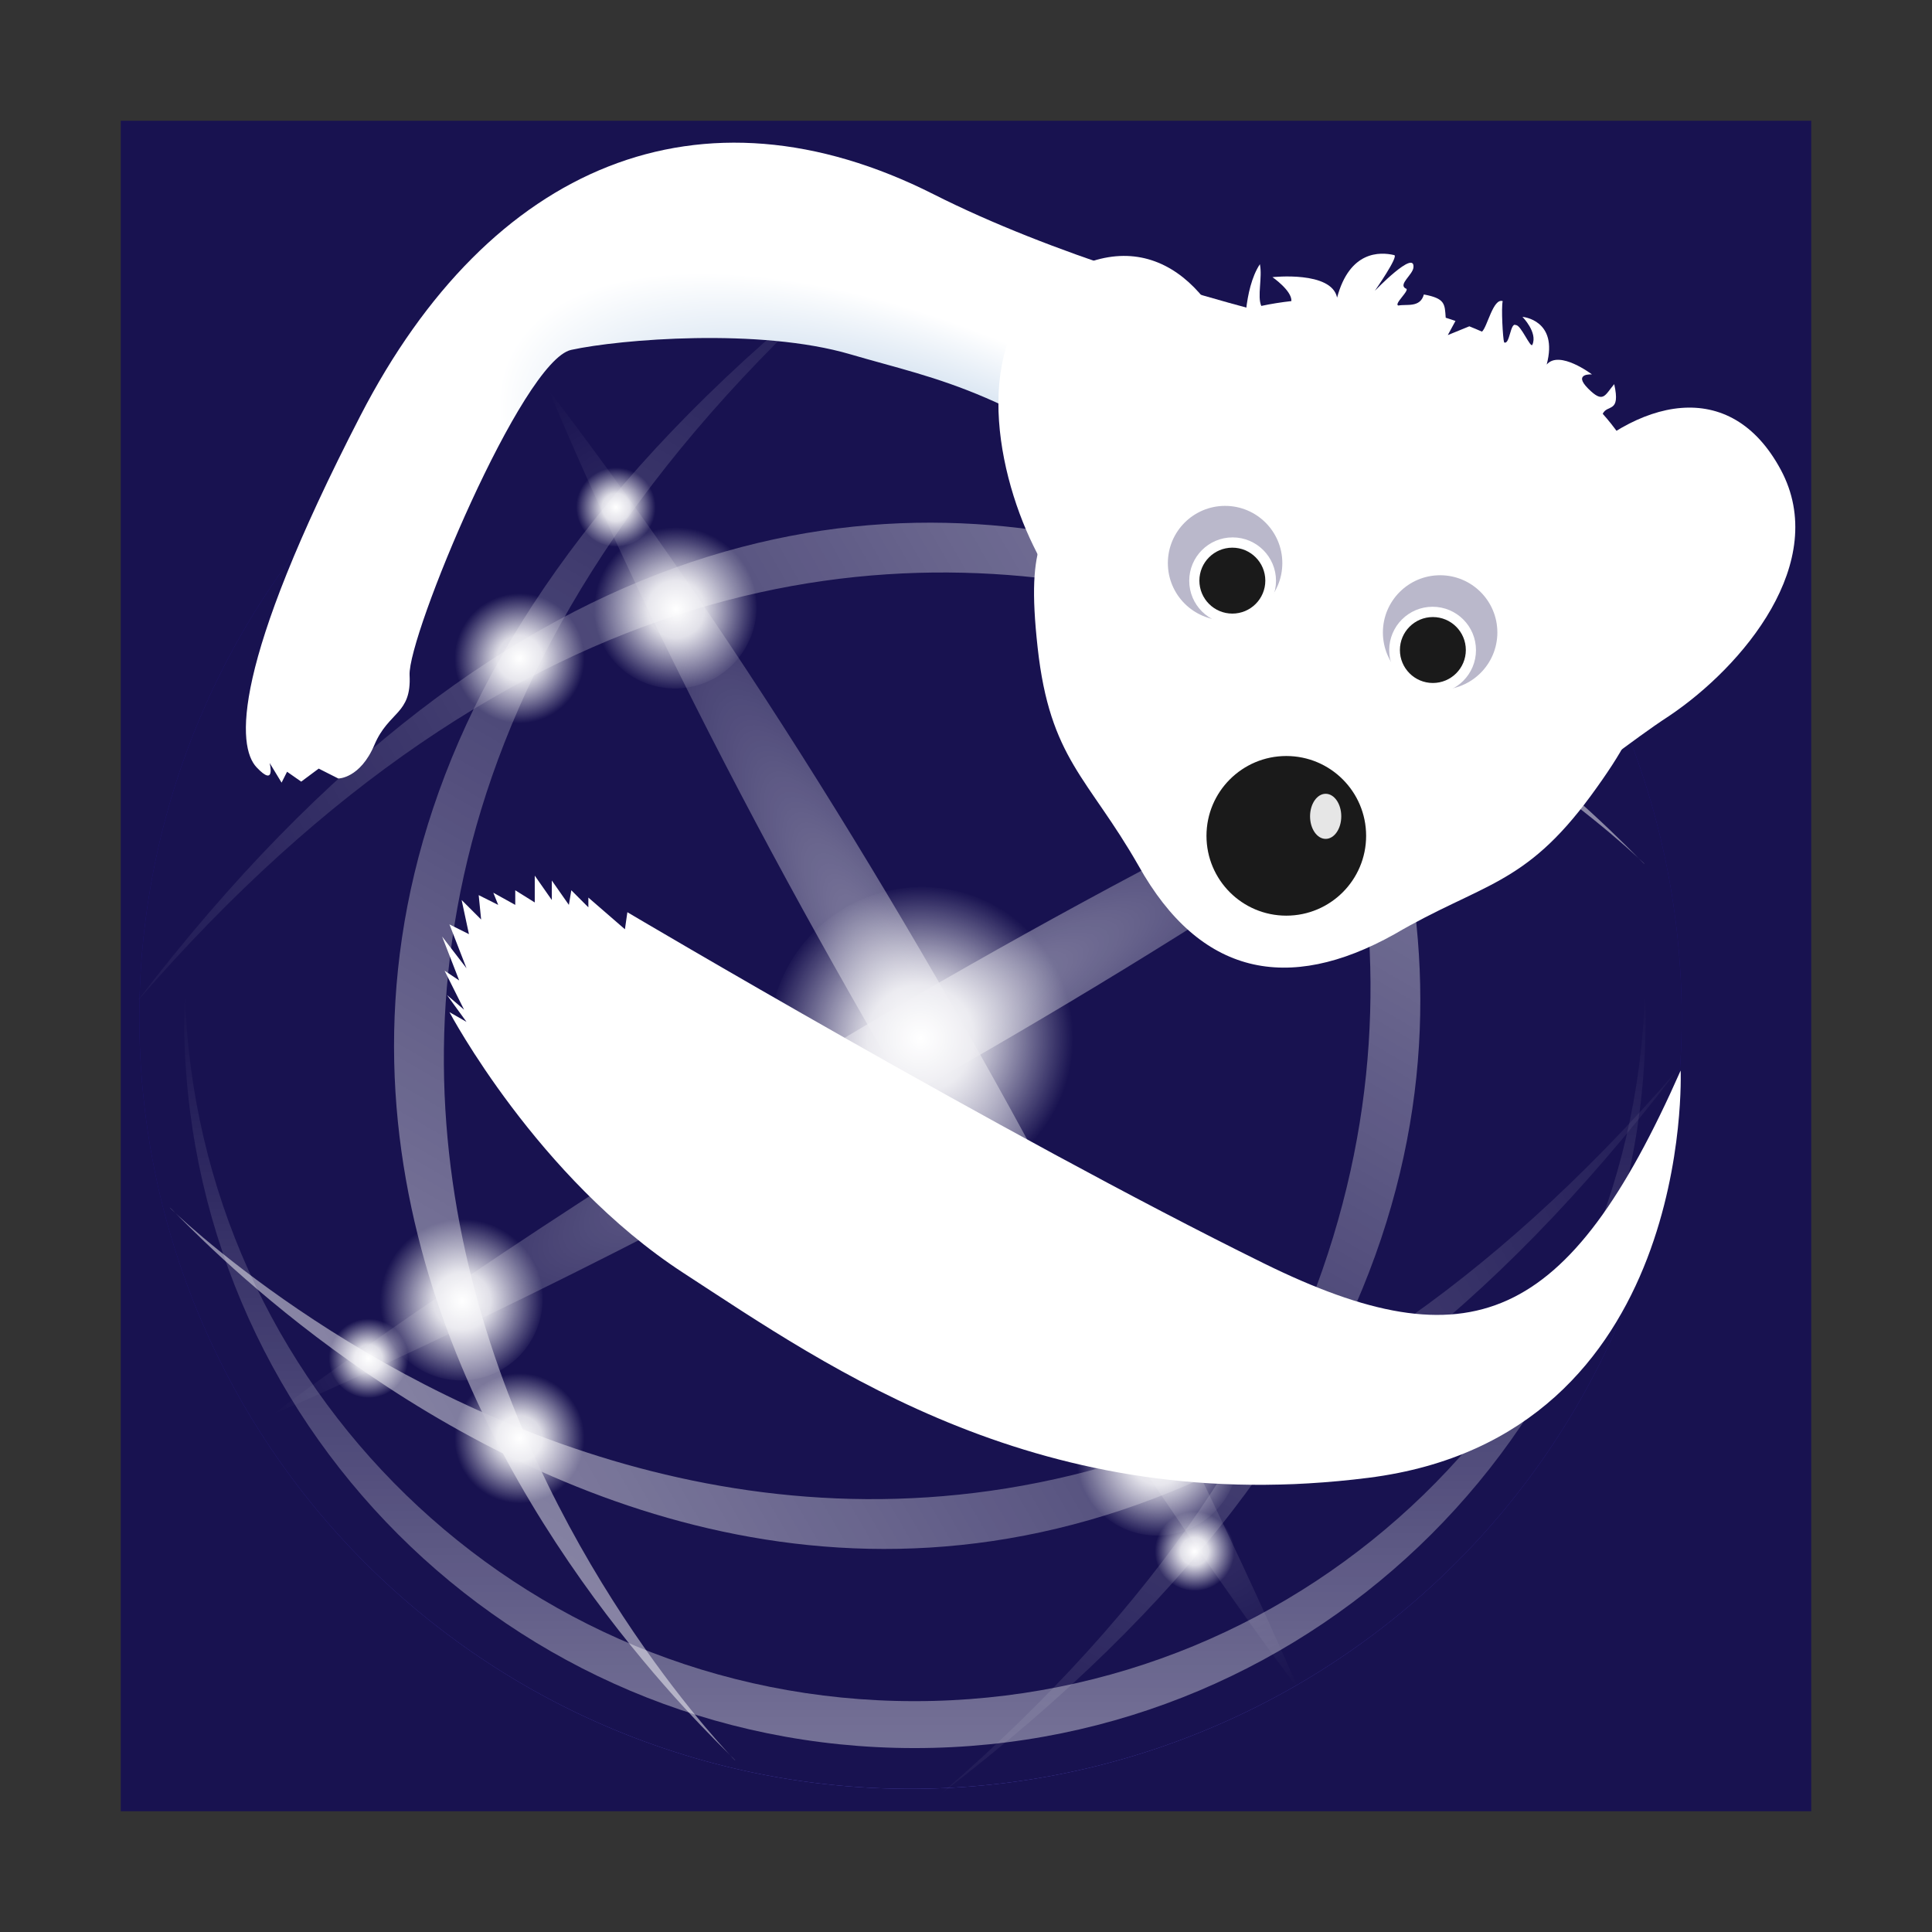 <?xml version="1.0" encoding="UTF-8" standalone="no"?>
<!-- Created with Inkscape (http://www.inkscape.org/) -->

<svg
   xmlns:dc="http://purl.org/dc/elements/1.1/"
   xmlns:cc="http://creativecommons.org/ns#"
   xmlns:rdf="http://www.w3.org/1999/02/22-rdf-syntax-ns#"
   xmlns:svg="http://www.w3.org/2000/svg"
   xmlns="http://www.w3.org/2000/svg"
   xmlns:xlink="http://www.w3.org/1999/xlink"
   xmlns:sodipodi="http://sodipodi.sourceforge.net/DTD/sodipodi-0.dtd"
   xmlns:inkscape="http://www.inkscape.org/namespaces/inkscape"
   version="1.0"
   width="96"
   height="96"
   id="svg2408"
   inkscape:version="0.48.5 r10040"
   sodipodi:docname="iceweasel.svg">
  <rect width="100%" height="100%" fill="#333333" stroke="none"/>
  <sodipodi:namedview
     pagecolor="#ffffff"
     bordercolor="#666666"
     borderopacity="1"
     objecttolerance="10"
     gridtolerance="10"
     guidetolerance="10"
     inkscape:pageopacity="0"
     inkscape:pageshadow="2"
     inkscape:window-width="1680"
     inkscape:window-height="988"
     id="namedview203"
     showgrid="false"
     inkscape:zoom="3.9279282"
     inkscape:cx="19.857266"
     inkscape:cy="62.56543"
     inkscape:current-layer="svg2408"
     inkscape:window-x="0"
     inkscape:window-y="-3"
     inkscape:window-maximized="1" />
  <defs
     id="defs2410">
    <linearGradient
       id="linearGradient5183">
      <stop
         id="stop5185"
         style="stop-color:#ffffff;stop-opacity:1"
         offset="0" />
      <stop
         id="stop5187"
         style="stop-color:#ffffff;stop-opacity:0"
         offset="1" />
    </linearGradient>
    <linearGradient
       id="linearGradient5173">
      <stop
         id="stop5175"
         style="stop-color:#7469ea;stop-opacity:1"
         offset="0" />
      <stop
         id="stop5177"
         style="stop-color:#20157e;stop-opacity:1"
         offset="1" />
    </linearGradient>
    <linearGradient
       id="linearGradient5157">
      <stop
         id="stop5159"
         style="stop-color:#000000;stop-opacity:1"
         offset="0" />
      <stop
         id="stop5161"
         style="stop-color:#000000;stop-opacity:0"
         offset="1" />
    </linearGradient>
    <linearGradient
       x1="45.448"
       y1="92.54"
       x2="45.448"
       y2="7.017"
       id="ButtonShadow"
       gradientUnits="userSpaceOnUse"
       gradientTransform="scale(1.006,0.994)">
      <stop
         id="stop3750"
         style="stop-color:#000000;stop-opacity:1"
         offset="0" />
      <stop
         id="stop3752"
         style="stop-color:#000000;stop-opacity:0.588"
         offset="1" />
    </linearGradient>
    <linearGradient
       id="linearGradient3737">
      <stop
         id="stop3739"
         style="stop-color:#ffffff;stop-opacity:1"
         offset="0" />
      <stop
         id="stop3741"
         style="stop-color:#ffffff;stop-opacity:0"
         offset="1" />
    </linearGradient>
    <linearGradient
       id="linearGradient3700">
      <stop
         id="stop3702"
         style="stop-color:#5449c0;stop-opacity:1"
         offset="0" />
      <stop
         id="stop3704"
         style="stop-color:#827aca;stop-opacity:1"
         offset="1" />
    </linearGradient>
    <filter
       color-interpolation-filters="sRGB"
       id="filter3174">
      <feGaussianBlur
         id="feGaussianBlur3176"
         stdDeviation="1.71" />
    </filter>
    <linearGradient
       x1="36.357"
       y1="6"
       x2="36.357"
       y2="63.893"
       id="linearGradient3188"
       xlink:href="#linearGradient3737"
       gradientUnits="userSpaceOnUse" />
    <filter
       x="-0.192"
       y="-0.192"
       width="1.384"
       height="1.384"
       color-interpolation-filters="sRGB"
       id="filter3794">
      <feGaussianBlur
         id="feGaussianBlur3796"
         stdDeviation="5.28" />
    </filter>
    <linearGradient
       x1="48"
       y1="20.221"
       x2="48"
       y2="138.661"
       id="linearGradient3613"
       xlink:href="#linearGradient3737"
       gradientUnits="userSpaceOnUse" />
    <radialGradient
       cx="48"
       cy="90.172"
       r="42"
       fx="48"
       fy="90.172"
       id="radialGradient3619"
       xlink:href="#linearGradient3737"
       gradientUnits="userSpaceOnUse"
       gradientTransform="matrix(1.157,0,0,0.996,-7.551,0.197)" />
    <clipPath
       id="clipPath3613">
      <rect
         width="84"
         height="84"
         rx="6"
         ry="6"
         x="6"
         y="6"
         id="rect3615"
         style="fill:#ffffff;fill-opacity:1;fill-rule:nonzero;stroke:none" />
    </clipPath>
    <linearGradient
       x1="48"
       y1="90"
       x2="48"
       y2="5.988"
       id="linearGradient3617"
       xlink:href="#linearGradient3700"
       gradientUnits="userSpaceOnUse" />
    <linearGradient
       x1="45.448"
       y1="92.54"
       x2="45.448"
       y2="7.017"
       id="ButtonShadow-0"
       gradientUnits="userSpaceOnUse"
       gradientTransform="matrix(1.006,0,0,0.994,100,0)">
      <stop
         id="stop3750-8"
         style="stop-color:#000000;stop-opacity:1"
         offset="0" />
      <stop
         id="stop3752-5"
         style="stop-color:#000000;stop-opacity:0.588"
         offset="1" />
    </linearGradient>
    <linearGradient
       x1="32.251"
       y1="6.132"
       x2="32.251"
       y2="90.239"
       id="linearGradient3780"
       xlink:href="#ButtonShadow-0"
       gradientUnits="userSpaceOnUse"
       gradientTransform="matrix(1.024,0,0,1.012,-1.143,-98.071)" />
    <linearGradient
       x1="32.251"
       y1="6.132"
       x2="32.251"
       y2="90.239"
       id="linearGradient3772"
       xlink:href="#ButtonShadow-0"
       gradientUnits="userSpaceOnUse"
       gradientTransform="matrix(1.024,0,0,1.012,-1.143,-98.071)" />
    <linearGradient
       x1="32.251"
       y1="6.132"
       x2="32.251"
       y2="90.239"
       id="linearGradient3725"
       xlink:href="#ButtonShadow-0"
       gradientUnits="userSpaceOnUse"
       gradientTransform="matrix(1.024,0,0,1.012,-1.143,-98.071)" />
    <linearGradient
       x1="32.251"
       y1="6.132"
       x2="32.251"
       y2="90.239"
       id="linearGradient3721"
       xlink:href="#ButtonShadow-0"
       gradientUnits="userSpaceOnUse"
       gradientTransform="translate(0,-97)" />
    <linearGradient
       x1="32.251"
       y1="6.132"
       x2="32.251"
       y2="90.239"
       id="linearGradient3026"
       xlink:href="#ButtonShadow-0"
       gradientUnits="userSpaceOnUse"
       gradientTransform="matrix(1.024,0,0,1.012,-1.143,-98.071)" />
    <linearGradient
       id="linearGradient3657">
      <stop
         id="stop3659"
         style="stop-color:#ffffff;stop-opacity:1"
         offset="0" />
      <stop
         id="stop3661"
         style="stop-color:#ffffff;stop-opacity:0"
         offset="1" />
    </linearGradient>
    <linearGradient
       id="linearGradient6348">
      <stop
         id="stop6350"
         style="stop-color:#ffffff;stop-opacity:0.442"
         offset="0" />
      <stop
         id="stop6356"
         style="stop-color:#13059a;stop-opacity:0"
         offset="0.8" />
      <stop
         id="stop6352"
         style="stop-color:#16104b;stop-opacity:1"
         offset="1" />
    </linearGradient>
    <linearGradient
       id="linearGradient12684">
      <stop
         id="stop12686"
         style="stop-color:#ffffff;stop-opacity:1"
         offset="0" />
      <stop
         id="stop12692"
         style="stop-color:#ffffff;stop-opacity:0.845"
         offset="0.35" />
      <stop
         id="stop12688"
         style="stop-color:#ffffff;stop-opacity:0"
         offset="1" />
    </linearGradient>
    <linearGradient
       id="linearGradient2762">
      <stop
         id="stop2764"
         style="stop-color:#000000;stop-opacity:0.706"
         offset="0" />
      <stop
         id="stop4540"
         style="stop-color:#000000;stop-opacity:0.353"
         offset="0.4" />
      <stop
         id="stop2766"
         style="stop-color:#000000;stop-opacity:0"
         offset="1" />
    </linearGradient>
    <linearGradient
       id="linearGradient3785">
      <stop
         id="stop3787"
         style="stop-color:#ffffff;stop-opacity:1"
         offset="0" />
      <stop
         id="stop3789"
         style="stop-color:#ffffff;stop-opacity:0"
         offset="1" />
    </linearGradient>
    <linearGradient
       id="linearGradient7357">
      <stop
         id="stop7359"
         style="stop-color:#ffffff;stop-opacity:1"
         offset="0" />
      <stop
         id="stop7361"
         style="stop-color:#ffffff;stop-opacity:0"
         offset="1" />
    </linearGradient>
    <linearGradient
       id="linearGradient5537">
      <stop
         id="stop5539"
         style="stop-color:#73a0d0;stop-opacity:1"
         offset="0" />
      <stop
         id="stop5541"
         style="stop-color:#ffffff;stop-opacity:1"
         offset="1" />
    </linearGradient>
    <linearGradient
       id="linearGradient9111">
      <stop
         id="stop9113"
         style="stop-color:#ffffff;stop-opacity:1"
         offset="0" />
      <stop
         id="stop9115"
         style="stop-color:#ffffff;stop-opacity:0"
         offset="1" />
    </linearGradient>
    <linearGradient
       id="linearGradient10381">
      <stop
         id="stop10383"
         style="stop-color:#3465a4;stop-opacity:1"
         offset="0" />
      <stop
         id="stop10385"
         style="stop-color:#3465a4;stop-opacity:0"
         offset="1" />
    </linearGradient>
    <linearGradient
       x1="185.184"
       y1="178.868"
       x2="185.184"
       y2="162.244"
       id="linearGradient5016"
       xlink:href="#linearGradient9111"
       gradientUnits="userSpaceOnUse" />
    <radialGradient
       cx="185.184"
       cy="162.244"
       r="8.312"
       fx="185.184"
       fy="162.244"
       id="radialGradient5018"
       xlink:href="#linearGradient9111"
       gradientUnits="userSpaceOnUse"
       gradientTransform="matrix(1.766,0,0,3.005,-141.838,-325.263)" />
    <linearGradient
       x1="185.184"
       y1="178.868"
       x2="185.184"
       y2="162.244"
       id="linearGradient5020"
       xlink:href="#linearGradient9111"
       gradientUnits="userSpaceOnUse" />
    <radialGradient
       cx="185.184"
       cy="162.244"
       r="8.312"
       fx="185.184"
       fy="162.244"
       id="radialGradient5022"
       xlink:href="#linearGradient9111"
       gradientUnits="userSpaceOnUse"
       gradientTransform="matrix(1.766,0,0,3.005,-141.838,-325.263)" />
    <radialGradient
       cx="156.5"
       cy="148.5"
       r="19.5"
       fx="156.5"
       fy="148.5"
       id="radialGradient5024"
       xlink:href="#linearGradient12684"
       gradientUnits="userSpaceOnUse" />
    <radialGradient
       cx="156.5"
       cy="148.5"
       r="19.5"
       fx="156.5"
       fy="148.5"
       id="radialGradient5026"
       xlink:href="#linearGradient12684"
       gradientUnits="userSpaceOnUse" />
    <radialGradient
       cx="156.5"
       cy="148.5"
       r="19.5"
       fx="156.5"
       fy="148.5"
       id="radialGradient5028"
       xlink:href="#linearGradient12684"
       gradientUnits="userSpaceOnUse" />
    <radialGradient
       cx="156.5"
       cy="148.5"
       r="19.5"
       fx="156.5"
       fy="148.5"
       id="radialGradient5030"
       xlink:href="#linearGradient12684"
       gradientUnits="userSpaceOnUse" />
    <radialGradient
       cx="156.5"
       cy="148.5"
       r="19.5"
       fx="156.5"
       fy="148.5"
       id="radialGradient5032"
       xlink:href="#linearGradient12684"
       gradientUnits="userSpaceOnUse" />
    <radialGradient
       cx="156.5"
       cy="148.5"
       r="19.5"
       fx="156.5"
       fy="148.5"
       id="radialGradient5034"
       xlink:href="#linearGradient12684"
       gradientUnits="userSpaceOnUse" />
    <radialGradient
       cx="156.5"
       cy="148.5"
       r="19.5"
       fx="156.5"
       fy="148.5"
       id="radialGradient5036"
       xlink:href="#linearGradient12684"
       gradientUnits="userSpaceOnUse" />
    <radialGradient
       cx="156.5"
       cy="148.5"
       r="19.5"
       fx="156.5"
       fy="148.5"
       id="radialGradient5038"
       xlink:href="#linearGradient12684"
       gradientUnits="userSpaceOnUse" />
    <radialGradient
       cx="156.5"
       cy="148.5"
       r="19.5"
       fx="156.5"
       fy="148.5"
       id="radialGradient5042"
       xlink:href="#linearGradient12684"
       gradientUnits="userSpaceOnUse" />
    <radialGradient
       cx="156.5"
       cy="148.5"
       r="19.5"
       fx="156.5"
       fy="148.5"
       id="radialGradient5048"
       xlink:href="#linearGradient12684"
       gradientUnits="userSpaceOnUse" />
    <linearGradient
       x1="98"
       y1="240.92"
       x2="420"
       y2="240.92"
       id="linearGradient5050"
       xlink:href="#linearGradient3657"
       gradientUnits="userSpaceOnUse"
       gradientTransform="matrix(0.543,-0.941,0.941,0.543,-156.67,314.829)" />
    <linearGradient
       x1="98"
       y1="240.92"
       x2="420"
       y2="240.92"
       id="linearGradient5052"
       xlink:href="#linearGradient3657"
       gradientUnits="userSpaceOnUse"
       gradientTransform="matrix(-0.941,0.543,0.543,0.941,334.225,-173.067)" />
    <linearGradient
       x1="98"
       y1="240.92"
       x2="420"
       y2="240.92"
       id="linearGradient5054"
       xlink:href="#linearGradient3657"
       gradientUnits="userSpaceOnUse"
       gradientTransform="matrix(0.941,-0.543,-0.543,-0.941,150.774,625.274)" />
    <linearGradient
       x1="98"
       y1="240.92"
       x2="420"
       y2="240.92"
       id="linearGradient5056"
       xlink:href="#linearGradient3657"
       gradientUnits="userSpaceOnUse"
       gradientTransform="matrix(-0.543,0.941,-0.941,-0.543,641.67,131.378)" />
    <radialGradient
       cx="246.353"
       cy="226.883"
       r="154.358"
       fx="246.353"
       fy="226.883"
       id="radialGradient5058"
       xlink:href="#linearGradient3657"
       gradientUnits="userSpaceOnUse"
       gradientTransform="matrix(1,-0.577,0.124,0.215,-28.136,320.379)" />
    <radialGradient
       cx="246.353"
       cy="226.883"
       r="154.358"
       fx="246.353"
       fy="226.883"
       id="radialGradient5060"
       xlink:href="#linearGradient3657"
       gradientUnits="userSpaceOnUse"
       gradientTransform="matrix(-0.577,-1,0.215,-0.124,339.848,501.371)" />
    <radialGradient
       cx="48"
       cy="80"
       r="24"
       fx="48"
       fy="80"
       id="radialGradient5165"
       xlink:href="#linearGradient5157"
       gradientUnits="userSpaceOnUse"
       gradientTransform="matrix(1,0,0,0.333,0,53.333)" />
    <radialGradient
       cx="69.945"
       cy="222.161"
       r="183.908"
       fx="69.945"
       fy="222.161"
       id="radialGradient5167"
       xlink:href="#linearGradient3657"
       gradientUnits="userSpaceOnUse"
       gradientTransform="matrix(1.354,0,0,1.354,-33.889,-78.631)" />
    <radialGradient
       cx="49.71"
       cy="222.161"
       r="183.908"
       fx="49.71"
       fy="222.161"
       id="radialGradient5169"
       xlink:href="#linearGradient3657"
       gradientUnits="userSpaceOnUse"
       gradientTransform="matrix(1.354,0,0,1.354,-33.889,-78.631)" />
    <radialGradient
       cx="244.72"
       cy="222.161"
       r="183.908"
       fx="244.72"
       fy="222.161"
       id="radialGradient5171"
       xlink:href="#linearGradient6348"
       gradientUnits="userSpaceOnUse" />
    <radialGradient
       cx="110.925"
       cy="222.161"
       r="183.908"
       fx="110.925"
       fy="222.161"
       id="radialGradient5179"
       xlink:href="#linearGradient5173"
       gradientUnits="userSpaceOnUse"
       gradientTransform="matrix(1.217,0,0,1,-24.09,0)" />
    <linearGradient
       x1="60.812"
       y1="222.161"
       x2="485.959"
       y2="222.161"
       id="linearGradient5189"
       xlink:href="#linearGradient5183"
       gradientUnits="userSpaceOnUse" />
    <linearGradient
       x1="53"
       y1="79"
       x2="53"
       y2="47"
       id="linearGradient3314"
       xlink:href="#linearGradient5183"
       gradientUnits="userSpaceOnUse" />
    <radialGradient
       cx="235.334"
       cy="388.712"
       r="126.069"
       fx="235.334"
       fy="388.712"
       id="radialGradient3361"
       xlink:href="#linearGradient3785"
       gradientUnits="userSpaceOnUse"
       gradientTransform="matrix(0.216,0,0,0.19,-8.134,-4.483)" />
    <radialGradient
       cx="129.828"
       cy="205.847"
       r="169.407"
       fx="129.828"
       fy="205.847"
       id="radialGradient3364"
       xlink:href="#linearGradient10381"
       gradientUnits="userSpaceOnUse"
       gradientTransform="matrix(0.076,0.063,-0.105,0.127,40.084,18.248)" />
    <linearGradient
       x1="508.028"
       y1="546.036"
       x2="452.004"
       y2="336.95"
       id="linearGradient3367"
       xlink:href="#linearGradient5537"
       gradientUnits="userSpaceOnUse"
       gradientTransform="matrix(0.156,0,0,0.156,8.134,7.685)" />
    <radialGradient
       cx="142.696"
       cy="188.133"
       r="76.514"
       fx="142.696"
       fy="188.133"
       id="radialGradient3370"
       xlink:href="#linearGradient2762"
       gradientUnits="userSpaceOnUse"
       gradientTransform="matrix(0.268,0,0,0.172,14.873,33.905)" />
    <radialGradient
       cx="211.681"
       cy="126.362"
       r="14.333"
       fx="211.681"
       fy="126.362"
       id="radialGradient3539"
       xlink:href="#linearGradient5537"
       gradientUnits="userSpaceOnUse"
       gradientTransform="matrix(0.286,-0.007,0.009,0.354,7.281,-35.267)" />
    <radialGradient
       cx="231.537"
       cy="137.962"
       r="22.608"
       fx="231.537"
       fy="137.962"
       id="radialGradient3543"
       xlink:href="#linearGradient5537"
       gradientUnits="userSpaceOnUse"
       gradientTransform="matrix(0.119,0.157,-0.287,0.218,84.486,-55.854)" />
    <radialGradient
       cx="221.516"
       cy="231.316"
       r="13.714"
       fx="221.516"
       fy="231.316"
       id="radialGradient3546"
       xlink:href="#linearGradient7357"
       gradientUnits="userSpaceOnUse"
       gradientTransform="matrix(0.191,0.051,-0.034,0.125,31.182,-11.854)" />
    <radialGradient
       cx="221.797"
       cy="186.603"
       r="66.984"
       fx="221.797"
       fy="186.603"
       id="radialGradient3550"
       xlink:href="#linearGradient5537"
       gradientUnits="userSpaceOnUse"
       gradientTransform="matrix(-0.038,0.143,-0.175,-0.047,108.506,-0.96)" />
    <radialGradient
       cx="167.686"
       cy="141.668"
       r="21.773"
       fx="167.686"
       fy="141.668"
       id="radialGradient3566"
       xlink:href="#linearGradient5537"
       gradientUnits="userSpaceOnUse"
       gradientTransform="matrix(-0.191,-0.11,-0.155,0.189,135.662,5.808)" />
    <radialGradient
       cx="167.686"
       cy="141.668"
       r="21.773"
       fx="167.686"
       fy="141.668"
       id="radialGradient3569"
       xlink:href="#linearGradient5537"
       gradientUnits="userSpaceOnUse"
       gradientTransform="matrix(0.22,-7.0695628e-8,0.04,0.241,17.398,-25.881)" />
    <linearGradient
       x1="339.833"
       y1="306.923"
       x2="183.82"
       y2="36.701"
       id="linearGradient3572"
       xlink:href="#linearGradient10381"
       gradientUnits="userSpaceOnUse"
       gradientTransform="matrix(0.156,0,0,0.156,8.134,7.685)" />
    <radialGradient
       cx="262.095"
       cy="89.625"
       r="142.27"
       fx="262.095"
       fy="89.625"
       id="radialGradient3577"
       xlink:href="#linearGradient5537"
       gradientUnits="userSpaceOnUse"
       gradientTransform="matrix(0.156,0,0,0.07,8.134,16.401)" />
    <radialGradient
       cx="104.979"
       cy="98.51"
       r="94.905"
       fx="104.979"
       fy="98.51"
       id="radialGradient3580"
       xlink:href="#linearGradient2762"
       gradientUnits="userSpaceOnUse"
       gradientTransform="matrix(0.405,0,0,0.261,-2.893,7.716)" />
    <linearGradient
       id="linearGradient12684-9">
      <stop
         id="stop12686-8"
         style="stop-color:#ffffff;stop-opacity:1"
         offset="0" />
      <stop
         id="stop12692-9"
         style="stop-color:#ffffff;stop-opacity:0.845"
         offset="0.35" />
      <stop
         id="stop12688-3"
         style="stop-color:#ffffff;stop-opacity:0"
         offset="1" />
    </linearGradient>
    <radialGradient
       cx="156.5"
       cy="148.5"
       r="19.5"
       fx="156.5"
       fy="148.5"
       id="radialGradient5040-1"
       xlink:href="#linearGradient12684-9"
       gradientUnits="userSpaceOnUse" />
    <radialGradient
       cx="156.5"
       cy="148.5"
       r="19.5"
       fx="156.5"
       fy="148.5"
       id="radialGradient5046-8"
       xlink:href="#linearGradient12684-9"
       gradientUnits="userSpaceOnUse" />
    <radialGradient
       cx="156.5"
       cy="148.5"
       r="19.5"
       fx="156.5"
       fy="148.5"
       id="radialGradient3635"
       xlink:href="#linearGradient12684-9"
       gradientUnits="userSpaceOnUse" />
    <radialGradient
       inkscape:collect="always"
       xlink:href="#linearGradient12684-9"
       id="radialGradient3289"
       gradientUnits="userSpaceOnUse"
       cx="156.5"
       cy="148.5"
       fx="156.5"
       fy="148.5"
       r="19.5"
       gradientTransform="matrix(0.142,0,0,0.142,38.911,17.133)" />
    <radialGradient
       inkscape:collect="always"
       xlink:href="#linearGradient12684-9"
       id="radialGradient3292"
       gradientUnits="userSpaceOnUse"
       cx="156.5"
       cy="148.5"
       fx="156.5"
       fy="148.5"
       r="19.5"
       gradientTransform="matrix(0.179,0,0,0.179,34.961,17.408)" />
    <radialGradient
       inkscape:collect="always"
       xlink:href="#linearGradient12684-9"
       id="radialGradient3295"
       gradientUnits="userSpaceOnUse"
       cx="156.5"
       cy="148.5"
       fx="156.5"
       fy="148.5"
       r="19.5"
       gradientTransform="matrix(0.087,0,0,0.087,54.128,28.693)" />
    <radialGradient
       inkscape:collect="always"
       xlink:href="#linearGradient12684"
       id="radialGradient3298"
       gradientUnits="userSpaceOnUse"
       cx="156.5"
       cy="148.5"
       fx="156.5"
       fy="148.5"
       r="19.5"
       gradientTransform="matrix(0.087,0,0,0.087,17.852,19.58)" />
    <radialGradient
       inkscape:collect="always"
       xlink:href="#linearGradient12684"
       id="radialGradient3301"
       gradientUnits="userSpaceOnUse"
       cx="156.5"
       cy="148.5"
       fx="156.5"
       fy="148.5"
       r="19.5"
       gradientTransform="matrix(0.142,0,0,0.142,5.137,17.848)" />
    <radialGradient
       inkscape:collect="always"
       xlink:href="#linearGradient12684"
       id="radialGradient3304"
       gradientUnits="userSpaceOnUse"
       cx="156.5"
       cy="148.5"
       fx="156.5"
       fy="148.5"
       r="19.5"
       gradientTransform="matrix(0.179,0,0,0.179,6.013,10.26)" />
    <radialGradient
       inkscape:collect="always"
       xlink:href="#linearGradient12684"
       id="radialGradient3307"
       gradientUnits="userSpaceOnUse"
       cx="156.5"
       cy="148.5"
       fx="156.5"
       fy="148.5"
       r="19.5"
       gradientTransform="matrix(0.087,0,0,0.087,42.512,64.075)" />
    <radialGradient
       inkscape:collect="always"
       xlink:href="#linearGradient12684"
       id="radialGradient3310"
       gradientUnits="userSpaceOnUse"
       cx="156.5"
       cy="148.5"
       fx="156.5"
       fy="148.5"
       r="19.5"
       gradientTransform="matrix(0.142,0,0,0.142,38.018,50.37)" />
    <radialGradient
       inkscape:collect="always"
       xlink:href="#linearGradient12684"
       id="radialGradient3313"
       gradientUnits="userSpaceOnUse"
       cx="156.5"
       cy="148.5"
       fx="156.5"
       fy="148.5"
       r="19.5"
       gradientTransform="matrix(0.179,0,0,0.179,26.563,46.356)" />
    <radialGradient
       inkscape:collect="always"
       xlink:href="#linearGradient12684"
       id="radialGradient3316"
       gradientUnits="userSpaceOnUse"
       cx="156.5"
       cy="148.5"
       fx="156.5"
       fy="148.5"
       r="19.5"
       gradientTransform="matrix(0.087,0,0,0.087,7.309,55.855)" />
    <radialGradient
       inkscape:collect="always"
       xlink:href="#linearGradient12684"
       id="radialGradient3319"
       gradientUnits="userSpaceOnUse"
       cx="156.5"
       cy="148.5"
       fx="156.5"
       fy="148.5"
       r="19.5"
       gradientTransform="matrix(0.142,0,0,0.142,5.137,51.085)" />
    <radialGradient
       inkscape:collect="always"
       xlink:href="#linearGradient12684"
       id="radialGradient3322"
       gradientUnits="userSpaceOnUse"
       cx="156.5"
       cy="148.5"
       fx="156.5"
       fy="148.5"
       r="19.5"
       gradientTransform="matrix(0.179,0,0,0.179,-3.101,39.745)" />
    <linearGradient
       inkscape:collect="always"
       xlink:href="#linearGradient5183"
       id="linearGradient3325"
       gradientUnits="userSpaceOnUse"
       x1="53"
       y1="79"
       x2="53"
       y2="47"
       gradientTransform="translate(-3.933,6.156)" />
    <radialGradient
       inkscape:collect="always"
       xlink:href="#linearGradient12684"
       id="radialGradient3331"
       gradientUnits="userSpaceOnUse"
       cx="156.5"
       cy="148.5"
       fx="156.5"
       fy="148.5"
       r="19.5"
       gradientTransform="matrix(0.334,0,0,0.334,-7.825,5.531)" />
    <radialGradient
       inkscape:collect="always"
       xlink:href="#linearGradient5173"
       id="radialGradient3344"
       gradientUnits="userSpaceOnUse"
       gradientTransform="matrix(0,-0.218,0.179,0,4.504,102.283)"
       cx="110.925"
       cy="222.161"
       fx="110.925"
       fy="222.161"
       r="183.908" />
    <radialGradient
       inkscape:collect="always"
       xlink:href="#linearGradient7357"
       id="radialGradient3373"
       gradientUnits="userSpaceOnUse"
       gradientTransform="matrix(0.191,0.051,-0.034,0.125,24.855,8.324)"
       cx="221.516"
       cy="231.316"
       fx="221.516"
       fy="231.316"
       r="13.714" />
    <radialGradient
       inkscape:collect="always"
       xlink:href="#linearGradient5537"
       id="radialGradient3391"
       gradientUnits="userSpaceOnUse"
       gradientTransform="matrix(0.139,0.07,-0.032,0.063,13.175,11.913)"
       cx="262.095"
       cy="89.625"
       fx="262.095"
       fy="89.625"
       r="142.27" />
    <radialGradient
       inkscape:collect="always"
       xlink:href="#linearGradient5173"
       id="radialGradient3470"
       gradientUnits="userSpaceOnUse"
       gradientTransform="matrix(0,-0.218,0.179,0,4.504,102.283)"
       cx="110.925"
       cy="222.161"
       fx="110.925"
       fy="222.161"
       r="183.908" />
    <linearGradient
       inkscape:collect="always"
       xlink:href="#linearGradient3657"
       id="linearGradient3472"
       gradientUnits="userSpaceOnUse"
       gradientTransform="matrix(0.543,-0.941,0.941,0.543,-156.67,314.829)"
       x1="98"
       y1="240.92"
       x2="420"
       y2="240.92" />
    <linearGradient
       inkscape:collect="always"
       xlink:href="#linearGradient3657"
       id="linearGradient3474"
       gradientUnits="userSpaceOnUse"
       gradientTransform="matrix(-0.941,0.543,0.543,0.941,334.225,-173.067)"
       x1="98"
       y1="240.92"
       x2="420"
       y2="240.92" />
    <linearGradient
       inkscape:collect="always"
       xlink:href="#linearGradient3657"
       id="linearGradient3476"
       gradientUnits="userSpaceOnUse"
       gradientTransform="matrix(0.941,-0.543,-0.543,-0.941,150.774,625.274)"
       x1="98"
       y1="240.92"
       x2="420"
       y2="240.92" />
    <linearGradient
       inkscape:collect="always"
       xlink:href="#linearGradient3657"
       id="linearGradient3478"
       gradientUnits="userSpaceOnUse"
       gradientTransform="matrix(-0.543,0.941,-0.941,-0.543,641.67,131.378)"
       x1="98"
       y1="240.92"
       x2="420"
       y2="240.92" />
    <radialGradient
       inkscape:collect="always"
       xlink:href="#linearGradient3657"
       id="radialGradient3480"
       gradientUnits="userSpaceOnUse"
       gradientTransform="matrix(1,-0.577,0.124,0.215,-28.136,320.379)"
       cx="246.353"
       cy="226.883"
       fx="246.353"
       fy="226.883"
       r="154.358" />
    <radialGradient
       inkscape:collect="always"
       xlink:href="#linearGradient3657"
       id="radialGradient3482"
       gradientUnits="userSpaceOnUse"
       gradientTransform="matrix(-0.577,-1,0.215,-0.124,339.848,501.371)"
       cx="246.353"
       cy="226.883"
       fx="246.353"
       fy="226.883"
       r="154.358" />
    <radialGradient
       inkscape:collect="always"
       xlink:href="#linearGradient12684"
       id="radialGradient3484"
       gradientUnits="userSpaceOnUse"
       gradientTransform="matrix(0.334,0,0,0.334,-7.825,5.531)"
       cx="156.5"
       cy="148.5"
       fx="156.5"
       fy="148.5"
       r="19.5" />
    <linearGradient
       inkscape:collect="always"
       xlink:href="#linearGradient5183"
       id="linearGradient3486"
       gradientUnits="userSpaceOnUse"
       gradientTransform="translate(-3.933,6.156)"
       x1="53"
       y1="79"
       x2="53"
       y2="47" />
    <radialGradient
       inkscape:collect="always"
       xlink:href="#linearGradient12684"
       id="radialGradient3488"
       gradientUnits="userSpaceOnUse"
       gradientTransform="matrix(0.179,0,0,0.179,-3.101,39.745)"
       cx="156.5"
       cy="148.5"
       fx="156.5"
       fy="148.5"
       r="19.5" />
    <radialGradient
       inkscape:collect="always"
       xlink:href="#linearGradient12684"
       id="radialGradient3490"
       gradientUnits="userSpaceOnUse"
       gradientTransform="matrix(0.142,0,0,0.142,5.137,51.085)"
       cx="156.5"
       cy="148.5"
       fx="156.5"
       fy="148.5"
       r="19.5" />
    <radialGradient
       inkscape:collect="always"
       xlink:href="#linearGradient12684"
       id="radialGradient3492"
       gradientUnits="userSpaceOnUse"
       gradientTransform="matrix(0.087,0,0,0.087,7.309,55.855)"
       cx="156.5"
       cy="148.5"
       fx="156.5"
       fy="148.5"
       r="19.5" />
    <radialGradient
       inkscape:collect="always"
       xlink:href="#linearGradient12684"
       id="radialGradient3494"
       gradientUnits="userSpaceOnUse"
       gradientTransform="matrix(0.179,0,0,0.179,26.563,46.356)"
       cx="156.5"
       cy="148.5"
       fx="156.5"
       fy="148.5"
       r="19.5" />
    <radialGradient
       inkscape:collect="always"
       xlink:href="#linearGradient12684"
       id="radialGradient3496"
       gradientUnits="userSpaceOnUse"
       gradientTransform="matrix(0.142,0,0,0.142,38.018,50.37)"
       cx="156.5"
       cy="148.5"
       fx="156.5"
       fy="148.5"
       r="19.5" />
    <radialGradient
       inkscape:collect="always"
       xlink:href="#linearGradient12684"
       id="radialGradient3498"
       gradientUnits="userSpaceOnUse"
       gradientTransform="matrix(0.087,0,0,0.087,42.512,64.075)"
       cx="156.5"
       cy="148.5"
       fx="156.5"
       fy="148.5"
       r="19.5" />
    <radialGradient
       inkscape:collect="always"
       xlink:href="#linearGradient12684"
       id="radialGradient3500"
       gradientUnits="userSpaceOnUse"
       gradientTransform="matrix(0.179,0,0,0.179,6.013,10.26)"
       cx="156.5"
       cy="148.5"
       fx="156.5"
       fy="148.5"
       r="19.5" />
    <radialGradient
       inkscape:collect="always"
       xlink:href="#linearGradient12684"
       id="radialGradient3502"
       gradientUnits="userSpaceOnUse"
       gradientTransform="matrix(0.142,0,0,0.142,5.137,17.848)"
       cx="156.5"
       cy="148.5"
       fx="156.5"
       fy="148.5"
       r="19.5" />
    <radialGradient
       inkscape:collect="always"
       xlink:href="#linearGradient12684"
       id="radialGradient3504"
       gradientUnits="userSpaceOnUse"
       gradientTransform="matrix(0.087,0,0,0.087,17.852,19.58)"
       cx="156.5"
       cy="148.5"
       fx="156.5"
       fy="148.5"
       r="19.5" />
    <radialGradient
       inkscape:collect="always"
       xlink:href="#linearGradient12684-9"
       id="radialGradient3506"
       gradientUnits="userSpaceOnUse"
       gradientTransform="matrix(0.087,0,0,0.087,54.128,28.693)"
       cx="156.5"
       cy="148.5"
       fx="156.5"
       fy="148.5"
       r="19.5" />
    <radialGradient
       inkscape:collect="always"
       xlink:href="#linearGradient12684-9"
       id="radialGradient3508"
       gradientUnits="userSpaceOnUse"
       gradientTransform="matrix(0.179,0,0,0.179,34.961,17.408)"
       cx="156.5"
       cy="148.5"
       fx="156.5"
       fy="148.5"
       r="19.5" />
    <radialGradient
       inkscape:collect="always"
       xlink:href="#linearGradient12684-9"
       id="radialGradient3510"
       gradientUnits="userSpaceOnUse"
       gradientTransform="matrix(0.142,0,0,0.142,38.911,17.133)"
       cx="156.5"
       cy="148.5"
       fx="156.5"
       fy="148.5"
       r="19.5" />
    <radialGradient
       inkscape:collect="always"
       xlink:href="#linearGradient5537"
       id="radialGradient3512"
       gradientUnits="userSpaceOnUse"
       gradientTransform="matrix(0.139,0.07,-0.032,0.063,13.175,11.913)"
       cx="262.095"
       cy="89.625"
       fx="262.095"
       fy="89.625"
       r="142.27" />
    <radialGradient
       inkscape:collect="always"
       xlink:href="#linearGradient7357"
       id="radialGradient3514"
       gradientUnits="userSpaceOnUse"
       gradientTransform="matrix(0.191,0.051,-0.034,0.125,24.855,8.324)"
       cx="221.516"
       cy="231.316"
       fx="221.516"
       fy="231.316"
       r="13.714" />
  </defs>
  <g
     id="layer2"
     style="display:none">
    <rect
       width="86"
       height="85"
       rx="6"
       ry="6"
       x="5"
       y="7"
       id="rect3745"
       style="opacity:0.9;fill:url(#ButtonShadow);fill-opacity:1;fill-rule:nonzero;stroke:none;filter:url(#filter3174)" />
  </g>
  <g
     id="layer1"
     style="fill:#181250;fill-opacity:1">
    <rect
       width="84"
       height="84"
       rx="0"
       ry="6"
       x="6"
       y="6"
       id="rect2419"
       style="fill:#181250;fill-opacity:1;fill-rule:nonzero;stroke:none" />
  </g>
  <g
     id="layer5"
     style="display:inline" />
  <g
     id="g9129"
     transform="matrix(0.182,0.049,-0.049,0.182,36.276,-25.085)" />
  <g
     id="g9140"
     transform="matrix(-0.182,-0.049,-0.049,0.182,117.551,-3.307)" />
  <g
     id="g3429"
     transform="matrix(1.166,0,0,1.166,-6.087,-12.686)">
    <path
       d="m 44.204,21.384 a 32.864,32.864 0 0 1 0,65.727 32.864,32.864 0 1 1 0,-65.727 z"
       id="path1872"
       style="fill:url(#radialGradient3470);fill-opacity:1;stroke:none"
       inkscape:connector-curvature="0" />
    <path
       d="m 44.204,21.384 a 32.864,32.864 0 0 1 0,65.727 32.864,32.864 0 1 1 0,-65.727 z"
       id="path5461"
       style="fill:#181250;fill-opacity:1;stroke:none"
       inkscape:connector-curvature="0" />
    <g
       transform="matrix(0.179,0,0,0.179,0.473,14.549)"
       id="g11789"
       style="opacity:0.5">
      <path
         d="m 201.582,398.665 c 0,0 -175.986,-177.966 32.579,-358.777 C -1.635,220.039 202.126,397.724 201.582,398.665 z"
         inkscape:connector-curvature="0"
         id="path8152"
         style="fill:url(#linearGradient3472);fill-opacity:1;fill-rule:evenodd;stroke:none" />
      <path
         d="m 418.062,185.186 c 0,0 -177.966,-175.986 -358.777,32.58 C 239.435,-18.031 417.12,185.729 418.062,185.186 z"
         inkscape:connector-curvature="0"
         id="path9971"
         style="fill:url(#linearGradient3474);fill-opacity:1;fill-rule:evenodd;stroke:none" />
      <path
         d="m 66.938,267.021 c 0,0 177.966,175.986 358.777,-32.58 C 245.565,470.238 67.879,266.478 66.938,267.021 z"
         inkscape:connector-curvature="0"
         id="path9981"
         style="fill:url(#linearGradient3476);fill-opacity:1;fill-rule:evenodd;stroke:none" />
      <path
         d="m 283.418,47.542 c 0,0 175.986,177.966 -32.579,358.777 C 486.634,226.168 282.874,48.483 283.418,47.542 z"
         inkscape:connector-curvature="0"
         id="path9983"
         style="fill:url(#linearGradient3478);fill-opacity:1;fill-rule:evenodd;stroke:none" />
      <path
         d="M 92,316 C 92,316 262.42,243.532 400.71,137.766 239,206 91,316 92,316 z"
         inkscape:connector-curvature="0"
         id="path9993"
         style="fill:url(#radialGradient3480);fill-opacity:1;fill-rule:evenodd;stroke:none" />
      <path
         d="m 335.47,381.236 c 0,0 -72.468,-170.42 -178.234,-308.71 68.234,161.71 178.234,309.71 178.234,308.71 z"
         inkscape:connector-curvature="0"
         id="path10888"
         style="fill:url(#radialGradient3482);fill-opacity:1;fill-rule:evenodd;stroke:none" />
    </g>
    <path
       d="m 51.044,55.202 a 6.522,6.522 0 0 1 -13.045,0 6.522,6.522 0 1 1 13.045,0 z"
       id="path12694"
       style="fill:url(#radialGradient3484);fill-opacity:1;stroke:none"
       inkscape:connector-curvature="0" />
    <path
       d="m 13.098,53.25 c -0.011,0.335 -0.031,0.663 -0.031,1 0,17.196 13.929,31.125 31.125,31.125 17.196,0 31.156,-13.929 31.156,-31.125 0,-0.337 -0.021,-0.666 -0.031,-1 -0.532,16.73 -14.266,30.125 -31.125,30.125 -16.859,0 -30.562,-13.395 -31.094,-30.125 z"
       inkscape:connector-curvature="0"
       id="path5191"
       style="opacity:0.4;fill:url(#linearGradient3486);fill-opacity:1;stroke:none" />
    <path
       d="m 28.35,66.281 a 3.485,3.485 0 0 1 -6.969,0 3.485,3.485 0 1 1 6.969,0 z"
       id="path12738"
       style="fill:url(#radialGradient3488);fill-opacity:1;stroke:none;display:inline"
       inkscape:connector-curvature="0" />
    <path
       d="m 30.137,72.178 a 2.77,2.77 0 0 1 -5.54,0 2.77,2.77 0 1 1 5.54,0 z"
       id="path12750"
       style="fill:url(#radialGradient3490);fill-opacity:1;stroke:none;display:inline"
       inkscape:connector-curvature="0" />
    <path
       d="m 22.631,68.783 a 1.698,1.698 0 0 1 -3.395,0 1.698,1.698 0 1 1 3.395,0 z"
       id="path12758"
       style="fill:url(#radialGradient3492);fill-opacity:1;stroke:none;display:inline"
       inkscape:connector-curvature="0" />
    <path
       d="m 58.013,72.893 a 3.485,3.485 0 0 1 -6.969,0 3.485,3.485 0 1 1 6.969,0 z"
       id="path12734"
       style="fill:url(#radialGradient3494);fill-opacity:1;stroke:none;display:inline"
       inkscape:connector-curvature="0" />
    <path
       d="m 63.017,71.463 a 2.77,2.77 0 0 1 -5.54,0 2.77,2.77 0 1 1 5.54,0 z"
       id="path12742"
       style="fill:url(#radialGradient3496);fill-opacity:1;stroke:none;display:inline"
       inkscape:connector-curvature="0" />
    <path
       d="m 57.834,77.003 a 1.698,1.698 0 0 1 -3.395,0 1.698,1.698 0 1 1 3.395,0 z"
       id="path12746"
       style="fill:url(#radialGradient3498);fill-opacity:1;stroke:none;display:inline"
       inkscape:connector-curvature="0" />
    <path
       d="m 37.463,36.796 a 3.485,3.485 0 0 1 -6.969,0 3.485,3.485 0 1 1 6.969,0 z"
       id="path12726"
       style="fill:url(#radialGradient3500);fill-opacity:1;stroke:none;display:inline"
       inkscape:connector-curvature="0" />
    <path
       d="m 30.137,38.941 a 2.77,2.77 0 0 1 -5.54,0 2.77,2.77 0 1 1 5.54,0 z"
       id="path12754"
       style="fill:url(#radialGradient3502);fill-opacity:1;stroke:none;display:inline"
       inkscape:connector-curvature="0" />
    <path
       d="m 33.174,32.508 a 1.698,1.698 0 0 1 -3.395,0 1.698,1.698 0 1 1 3.395,0 z"
       id="path12762"
       style="fill:url(#radialGradient3504);fill-opacity:1;stroke:none;display:inline"
       inkscape:connector-curvature="0" />
    <path
       d="m 69.45,41.621 a 1.698,1.698 0 0 1 -3.395,0 1.698,1.698 0 1 1 3.395,0 z"
       id="path12714"
       style="fill:url(#radialGradient3506);fill-opacity:1;stroke:none;display:inline"
       inkscape:connector-curvature="0" />
    <path
       d="m 66.412,43.944 a 3.485,3.485 0 0 1 -6.969,0 3.485,3.485 0 1 1 6.969,0 z"
       id="path12730"
       style="fill:url(#radialGradient3508);fill-opacity:1;stroke:none;display:inline"
       inkscape:connector-curvature="0" />
    <path
       d="m 63.91,38.226 a 2.77,2.77 0 0 1 -5.54,0 2.77,2.77 0 1 1 5.54,0 z"
       id="path12698"
       style="fill:url(#radialGradient3510);fill-opacity:1;stroke:none;display:inline"
       inkscape:connector-curvature="0" />
    <path
       d="m 76.842,56.505 c 0,0 0.623,15.584 -13.299,17.351 C 49.621,75.622 40.582,69.181 34.348,65.129 28.114,61.077 24.374,54.012 24.374,54.012 l 0.727,0.416 -0.831,-1.143 0.727,0.623 -0.831,-1.662 0.623,0.416 -0.727,-1.87 1.039,1.351 -0.727,-1.87 0.831,0.416 -0.312,-1.455 0.831,0.831 -0.104,-1.039 0.831,0.416 -0.208,-0.519 0.935,0.519 0,-0.623 0.831,0.519 0,-1.143 0.727,1.039 0,-0.831 0.727,1.039 0.104,-0.623 0.727,0.727 0,-0.416 1.558,1.351 0.104,-0.727 c 0,0 16.022,9.494 27.117,14.961 8.799,4.336 12.987,2.597 17.766,-8.208 z"
       inkscape:connector-curvature="0"
       id="path11276"
       style="fill:#ffffff;fill-opacity:1;fill-rule:evenodd;stroke:none" />
    <path
       d="m 70.864,26.75 c 0,0 -15.846,-2.534 -25.849,-7.587 -9.939,-5.021 -18.906,-1.286 -24.432,9.425 -5.527,10.71 -5.262,14.103 -4.429,14.99 0.833,0.886 0.558,-0.184 0.558,-0.184 l 0.508,0.838 0.234,-0.464 0.602,0.421 0.746,-0.555 0.835,0.422 c 0,0 0.929,0.004 1.539,-1.434 0.61,-1.438 1.585,-1.294 1.499,-2.968 -0.086,-1.673 4.794,-13.408 6.887,-13.864 2.093,-0.456 8.042,-0.943 11.894,0.188 3.852,1.131 6.824,1.468 14.235,7.075 7.411,5.606 15.631,-4.675 15.173,-6.303 z"
       inkscape:connector-curvature="0"
       id="path7708"
       style="fill:url(#radialGradient3512);fill-opacity:1;fill-rule:evenodd;stroke:none" />
    <path
       d="m 50.376,22.667 c -3.793,2.35 -2.79,8.064 -1.117,11.474 1.754,3.447 3.273,8.987 5.558,7.174 7.447,-7.447 3.292,-23.441 -4.441,-18.649 z"
       inkscape:connector-curvature="0"
       id="path3761"
       style="fill:#ffffff;fill-opacity:1;fill-rule:evenodd;stroke:none" />
    <path
       d="m 81.111,30.902 c 2.11,3.932 -1.615,8.378 -4.77,10.495 -3.242,2.108 -7.328,6.146 -8.401,3.434 -2.726,-10.173 8.869,-21.946 13.171,-13.929 z"
       inkscape:connector-curvature="0"
       id="path6444"
       style="fill:#ffffff;fill-opacity:1;fill-rule:evenodd;stroke:none" />
    <path
       sodipodi:nodetypes="cccccccccsccscccscccccccccccccccsccc"
       d="m 64.634,21.751 c -0.611,-0.145 -1.898,-0.184 -2.433,1.812 -0.235,-1.15 -2.754,-0.872 -2.754,-0.872 0,0 0.828,0.572 0.807,1.014 -9.9e-5,0.002 -0.001,0.004 -0.002,0.006 -0.432,0.049 -0.86,0.116 -1.281,0.206 -0.182,-0.406 0.055,-1.216 -0.06,-1.778 -0.357,0.54 -0.515,1.31 -0.587,1.93 -3.17,0.855 -5.886,2.952 -7.188,6.577 -1.342,3.103 -2.22,3.073 -1.696,7.831 0.523,4.759 2.152,5.529 4.301,9.298 2.612,4.667 6.356,5.455 10.899,2.92 3.745,-2.19 5.539,-2.043 8.373,-5.902 2.834,-3.859 2.062,-4.27 2.453,-7.629 0.754,-3.482 0.102,-6.358 -1.945,-8.65 0.2,-0.418 0.771,-0.01 0.49,-1.264 -0.406,0.475 -0.458,0.847 -1.116,0.184 -0.658,-0.663 0.168,-0.598 0.168,-0.598 0,0 -1.389,-1.055 -1.93,-0.421 0.511,-1.907 -1.032,-2.032 -1.032,-2.032 0,0 0.655,0.664 0.423,1.186 -0.078,0.174 -0.494,-0.861 -0.708,-0.835 -0.235,-0.141 -0.253,0.865 -0.497,0.736 -0.055,-0.156 -0.128,-1.501 -0.06,-1.757 -0.407,-0.145 -0.655,1.107 -0.884,1.3 -0.178,-0.079 -0.358,-0.155 -0.539,-0.227 l -0.917,0.374 0.327,-0.603 c -0.138,-0.049 -0.277,-0.092 -0.416,-0.137 -0.043,-0.584 -0.013,-0.82 -0.931,-0.991 -0.156,0.581 -0.75,0.401 -1.081,0.471 -0.237,-0.045 0.542,-0.691 0.304,-0.726 -0.322,-0.177 0.303,-0.586 0.333,-0.894 0.077,-0.794 -1.644,0.991 -1.644,0.991 0,0 1.027,-1.472 0.824,-1.52 z"
       inkscape:connector-curvature="0"
       id="path5801"
       style="fill:#ffffff;fill-opacity:1;fill-rule:evenodd;stroke:none" />
    <path
       d="m 51.19,35.005 -1.823,-4.064 0.823,0.591 -0.9,-2.233 1.3,1.24 -1.546,-2.919 1.777,1.889 -1.362,-3.149 1.631,1.45 -1.223,-2.576 1.608,1.851 -0.539,-2.557 1.446,1.679 0.1,-1.737 0.8,0.992 0.261,-1.565 0.638,0.82 0.046,-0.802 1.9,2.728 c 0,0 -1.557,1.003 -2.906,2.865 -1.349,1.862 -2.029,5.498 -2.029,5.498 z"
       inkscape:connector-curvature="0"
       id="path4650"
       style="fill:#ffffff;fill-opacity:1;fill-rule:evenodd;stroke:none" />
    <path
       d="m 58.069,46.727 c -1.079,0.062 -1.331,0.208 -1.145,1.097 0.186,0.89 2.815,-0.988 1.89,2.462 0.921,-3.438 2.263,-0.509 2.87,-1.186 0.607,-0.677 0.768,-0.703 -0.443,-1.523 -1.21,-0.819 -2.093,-0.912 -3.173,-0.85 z"
       inkscape:connector-curvature="0"
       id="path10960"
       style="fill:url(#radialGradient3514);fill-opacity:1;fill-rule:evenodd;stroke:none" />
    <path
       transform="translate(-2.217,1.183)"
       d="m 62.084,33.694 c 0,1.347 -1.092,2.439 -2.439,2.439 -1.347,0 -2.439,-1.092 -2.439,-2.439 0,-1.347 1.092,-2.439 2.439,-2.439 1.347,0 2.439,1.092 2.439,2.439 z"
       sodipodi:ry="2.4390087"
       sodipodi:rx="2.4390087"
       sodipodi:cy="33.694412"
       sodipodi:cx="59.644852"
       id="path3411"
       style="opacity:0.3;fill:#181250;fill-opacity:1;fill-rule:evenodd;stroke:none"
       sodipodi:type="arc" />
    <path
       transform="matrix(0.758,0,0,0.758,12.538,10.09)"
       d="m 62.084,33.694 c 0,1.347 -1.092,2.439 -2.439,2.439 -1.347,0 -2.439,-1.092 -2.439,-2.439 0,-1.347 1.092,-2.439 2.439,-2.439 1.347,0 2.439,1.092 2.439,2.439 z"
       sodipodi:ry="2.4390087"
       sodipodi:rx="2.4390087"
       sodipodi:cy="33.694412"
       sodipodi:cx="59.644852"
       id="path3419"
       style="fill:#ffffff;fill-opacity:1;fill-rule:evenodd;stroke:none"
       sodipodi:type="arc" />
    <path
       sodipodi:type="arc"
       style="fill:#1a1a1a;fill-opacity:1;fill-rule:evenodd;stroke:none"
       id="path3413"
       sodipodi:cx="59.644852"
       sodipodi:cy="33.694412"
       sodipodi:rx="2.4390087"
       sodipodi:ry="2.4390087"
       d="m 62.084,33.694 c 0,1.347 -1.092,2.439 -2.439,2.439 -1.347,0 -2.439,-1.092 -2.439,-2.439 0,-1.347 1.092,-2.439 2.439,-2.439 1.347,0 2.439,1.092 2.439,2.439 z"
       transform="matrix(0.576,0,0,0.576,23.382,16.216)" />
    <path
       sodipodi:type="arc"
       style="fill:#ffffff;fill-opacity:1;fill-rule:evenodd;stroke:none"
       id="path3421"
       sodipodi:cx="59.644852"
       sodipodi:cy="33.694412"
       sodipodi:rx="2.4390087"
       sodipodi:ry="2.4390087"
       d="m 62.084,33.694 c 0,1.347 -1.092,2.439 -2.439,2.439 -1.347,0 -2.439,-1.092 -2.439,-2.439 0,-1.347 1.092,-2.439 2.439,-2.439 1.347,0 2.439,1.092 2.439,2.439 z"
       transform="matrix(-0.758,0,0,0.758,111.482,13.046)" />
    <path
       sodipodi:type="arc"
       style="opacity:0.3;fill:#181250;fill-opacity:1;fill-rule:evenodd;stroke:none"
       id="path3415"
       sodipodi:cx="59.644852"
       sodipodi:cy="33.694412"
       sodipodi:rx="2.4390087"
       sodipodi:ry="2.4390087"
       d="m 62.084,33.694 c 0,1.347 -1.092,2.439 -2.439,2.439 -1.347,0 -2.439,-1.092 -2.439,-2.439 0,-1.347 1.092,-2.439 2.439,-2.439 1.347,0 2.439,1.092 2.439,2.439 z"
       transform="matrix(-1,0,0,1,126.237,4.139)" />
    <path
       sodipodi:type="arc"
       style="fill:#ffffff;fill-opacity:1;fill-rule:evenodd;stroke:none"
       id="path3423"
       sodipodi:cx="59.644852"
       sodipodi:cy="33.694412"
       sodipodi:rx="2.4390087"
       sodipodi:ry="2.4390087"
       d="m 62.084,33.694 c 0,1.347 -1.092,2.439 -2.439,2.439 -1.347,0 -2.439,-1.092 -2.439,-2.439 0,-1.347 1.092,-2.439 2.439,-2.439 1.347,0 2.439,1.092 2.439,2.439 z"
       transform="matrix(-0.758,0,0,0.758,111.482,13.046)" />
    <path
       transform="matrix(-0.576,0,0,0.576,100.638,19.173)"
       d="m 62.084,33.694 c 0,1.347 -1.092,2.439 -2.439,2.439 -1.347,0 -2.439,-1.092 -2.439,-2.439 0,-1.347 1.092,-2.439 2.439,-2.439 1.347,0 2.439,1.092 2.439,2.439 z"
       sodipodi:ry="2.4390087"
       sodipodi:rx="2.4390087"
       sodipodi:cy="33.694412"
       sodipodi:cx="59.644852"
       id="path3417"
       style="fill:#1a1a1a;fill-opacity:1;fill-rule:evenodd;stroke:none"
       sodipodi:type="arc" />
    <path
       transform="matrix(0.622,0,0,0.622,23.351,16.117)"
       d="m 64.449,48.846 c 0,3.021 -2.449,5.469 -5.469,5.469 -3.021,0 -5.469,-2.449 -5.469,-5.469 0,-3.021 2.449,-5.469 5.469,-5.469 3.021,0 5.469,2.449 5.469,5.469 z"
       sodipodi:ry="5.4692926"
       sodipodi:rx="5.4692926"
       sodipodi:cy="48.845829"
       sodipodi:cx="58.979668"
       id="path3425"
       style="fill:#1a1a1a;fill-opacity:1;fill-rule:evenodd;stroke:none"
       sodipodi:type="arc" />
    <path
       d="m 62.379,45.668 c 0,0.531 -0.298,0.961 -0.665,0.961 -0.367,0 -0.665,-0.43 -0.665,-0.961 0,-0.531 0.298,-0.961 0.665,-0.961 0.367,0 0.665,0.43 0.665,0.961 z"
       sodipodi:ry="0.96082163"
       sodipodi:rx="0.6651842"
       sodipodi:cy="45.667728"
       sodipodi:cx="61.714314"
       id="path3427"
       style="fill:#e6e6e6;fill-opacity:1;fill-rule:evenodd;stroke:none"
       sodipodi:type="arc" />
  </g>
</svg>
